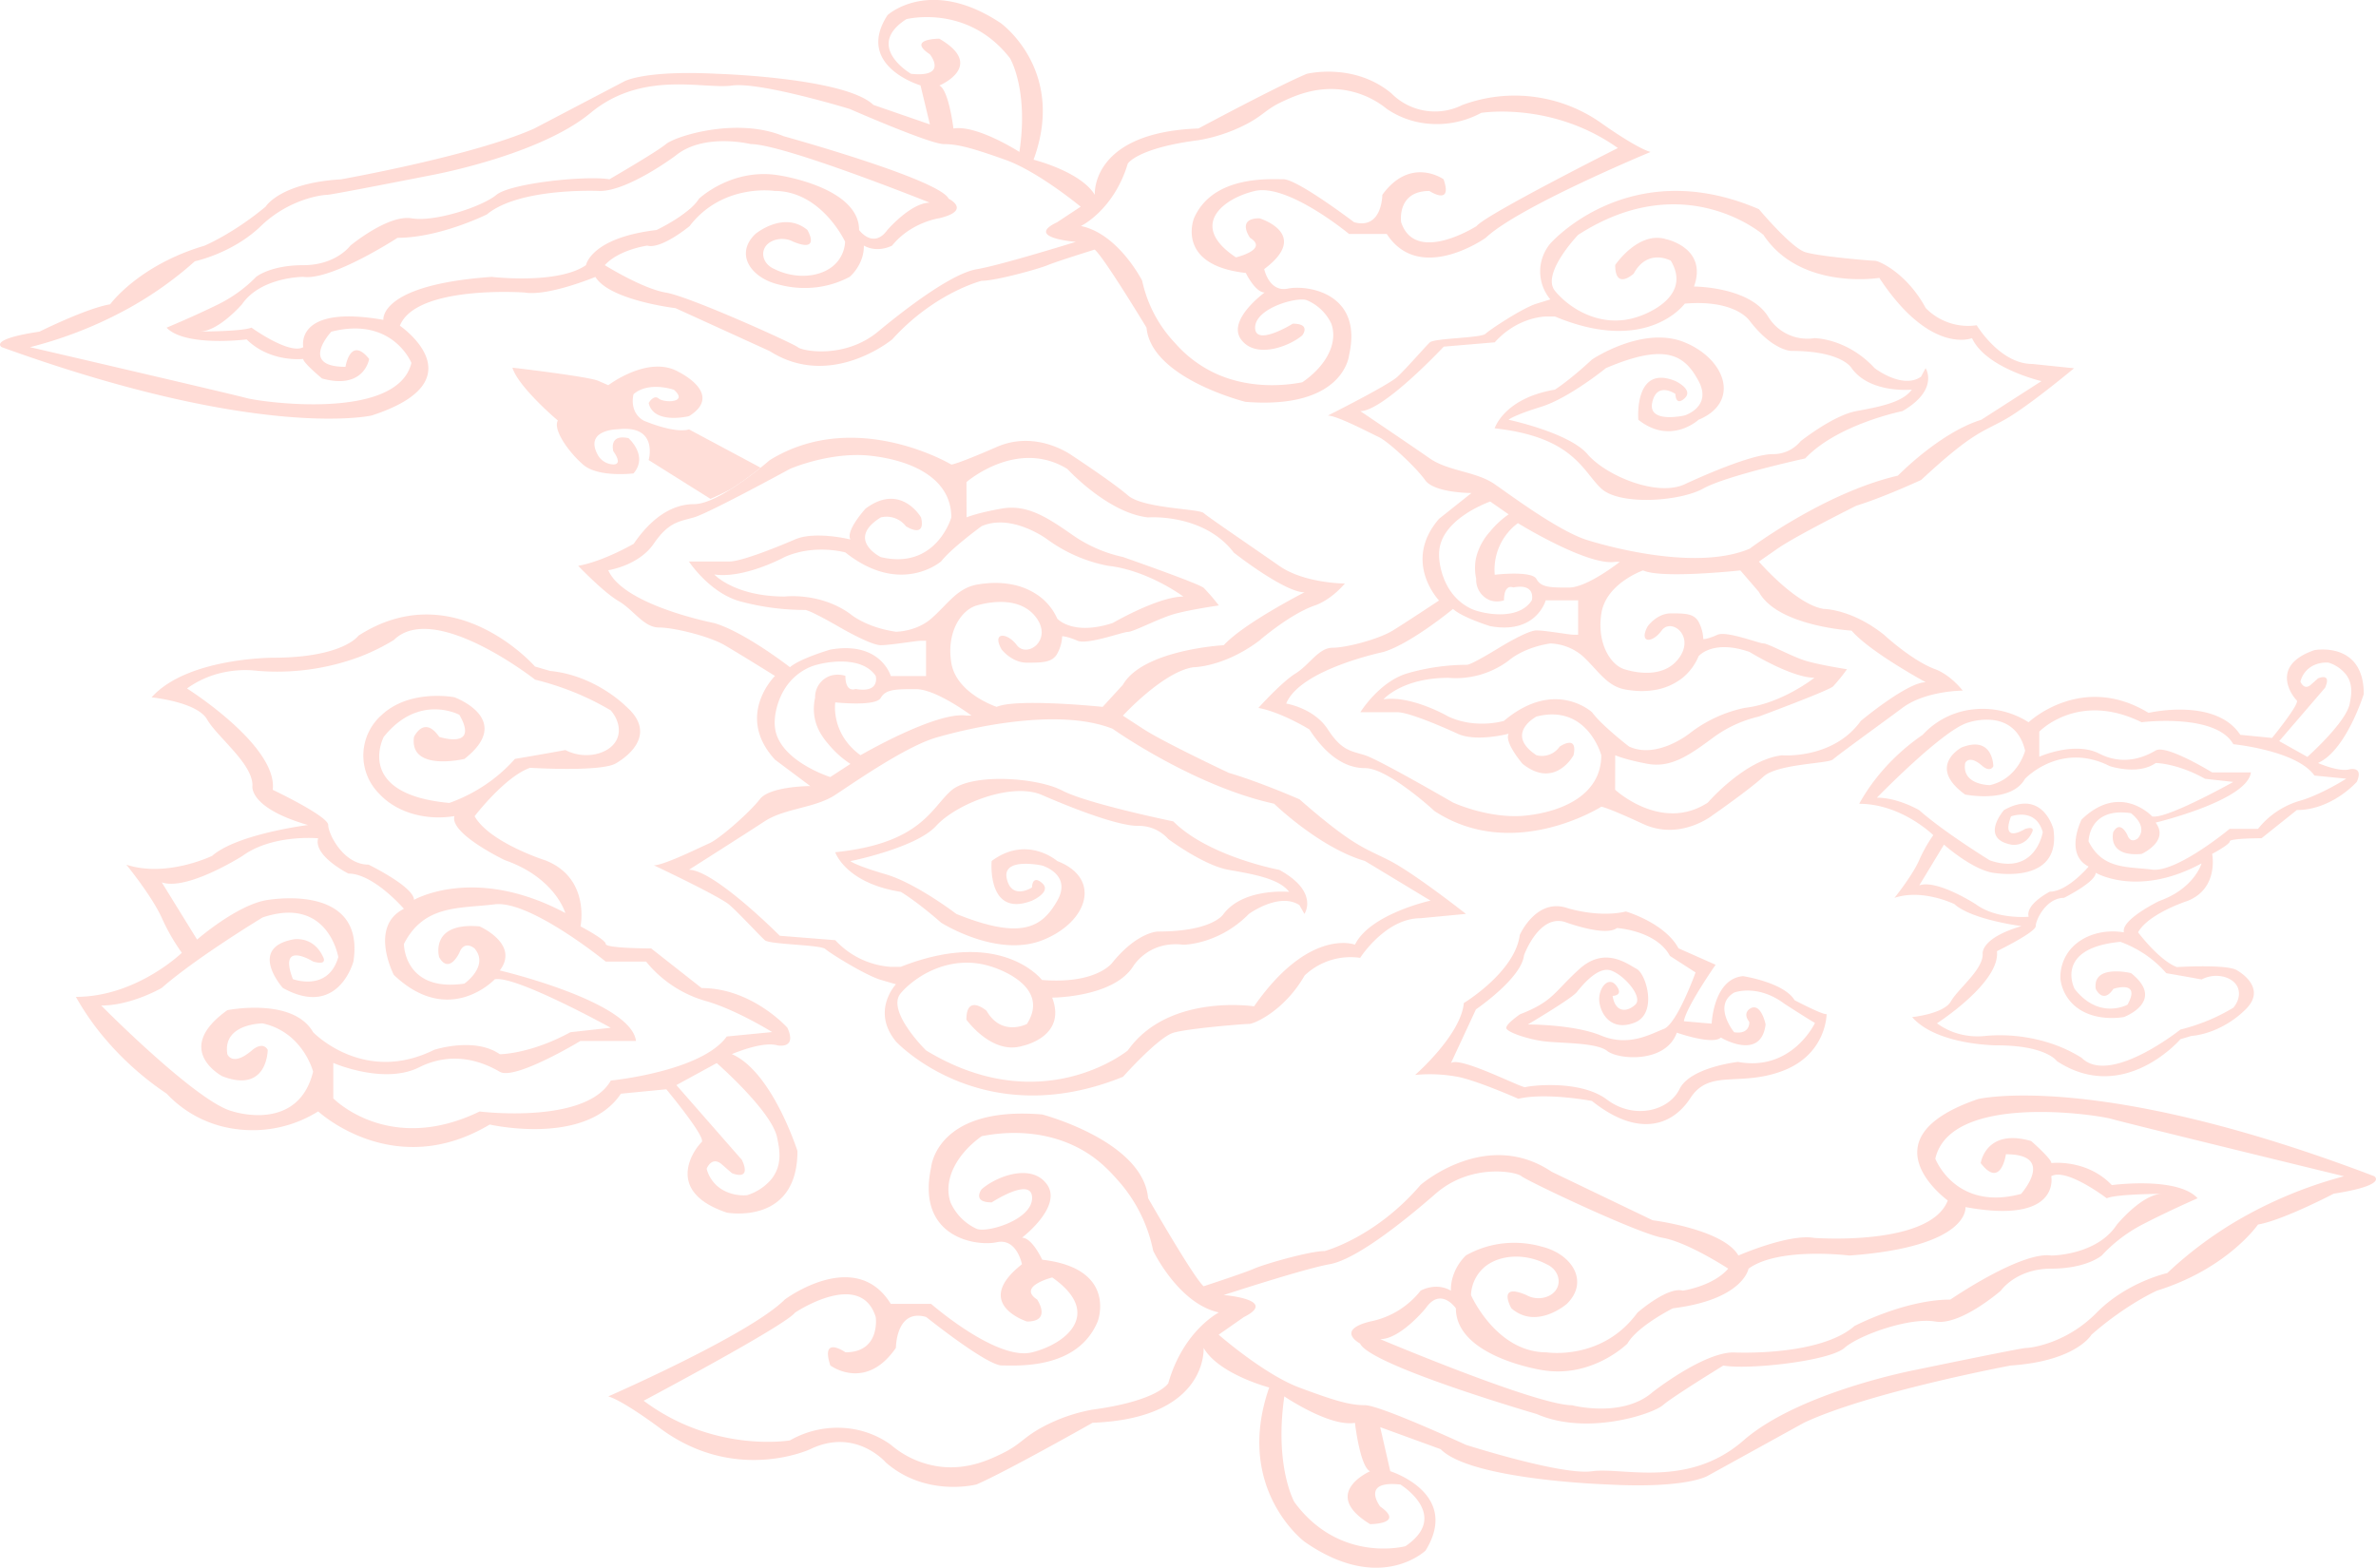 <svg id="Layer_1" data-name="Layer 1" xmlns="http://www.w3.org/2000/svg" viewBox="0 0 903.67 596.35"><defs><style>.cls-1,.cls-2{fill:#ffdcd6;}.cls-1{opacity:0.94;}</style></defs><title>mega_mendung</title><path class="cls-1" d="M532.75,794.87c-9.59-5-13.43-5-34.54-23.46,0,0-15.35-6.7-26.86-10.05,0,0-24.95-11.73-32.62-16.76l-7.68-5s15.35-16.76,26.86-18.43c0,0,11.51,0,24.95-10.05,0,0,11.51-10.05,21.11-13.41,0,0,5.76-1.68,11.51-8.38,0,0-15.35,0-24.95-6.7s-26.86-18.43-28.78-20.11-23-1.68-28.78-6.7-21.11-15.08-21.11-15.08-13.43-10.05-28.78-3.35-17.27,6.7-17.27,6.7-36.46-21.78-69.08-1.68c0,0-1.34,1.17-3.49,2.9a128.76,128.76,0,0,1-11.07,8l0,0c-4.18,2.65-8.56,4.93-12.11,5.61l-.06,0a9.86,9.86,0,0,1-2,.22c-9.59,0-17.27,6.7-23,15.08,0,0-11.51,6.7-21.11,8.38,0,0,9.59,10.05,15.35,13.41s9.59,10.05,15.35,10.05,19.19,3.35,24.95,6.7,19.19,11.73,19.19,11.73-15.35,15.08,0,31.84l13.43,10.05s-15.35,0-19.19,5-15.35,15.08-19.19,16.76-17.27,8.38-21.11,8.38c0,0,24.95,11.73,28.78,15.08s11.51,11.73,13.43,13.41,21.11,1.68,23,3.35,15.35,10.05,21.11,11.73l5.76,1.68s-9.59,10.05,0,21.78c0,0,32.62,35.19,86.35,13.41,0,0,13.43-15.08,19.19-16.76s26.86-3.35,28.78-3.35,13.43-5,21.11-18.43a25.35,25.35,0,0,1,21.11-6.7s9.59-15.08,23-15.08L561.53,815S542.34,799.89,532.75,794.87ZM371.56,650.76s19.19-16.76,38.38-5c0,0,15.35,16.76,30.7,18.43,0,0,21.11-1.68,32.62,13.41,0,0,19.19,15.08,26.86,15.08,0,0-23,11.73-30.7,20.11,0,0-30.7,1.68-38.38,15.08l-7.68,8.38s-32.62-3.35-40.3,0c0,0-15.35-5-17.27-16.76s3.84-20.11,9.59-21.78,17.27-3.35,23,5-3.84,15.08-7.68,10.05-9.59-5-5.76,1.68c0,0,3.84,5,9.59,5s9.59,0,11.51-3.35a15,15,0,0,0,1.92-6.7s1.92,0,5.76,1.68S431,707.73,433,707.73s11.51-5,17.27-6.7,17.27-3.35,17.27-3.35a68.3,68.3,0,0,0-5.76-6.7c-1.92-1.68-30.7-11.73-30.7-11.73a53.33,53.33,0,0,1-19.19-8.38c-9.59-6.7-17.27-11.73-26.86-10.05s-13.43,3.35-13.43,3.35Zm1.92,88.81h-1.92c-11.51-1.68-40.3,15.08-40.3,15.08-11.51-8.38-9.59-20.11-9.59-20.11s15.35,1.68,17.27-1.68,5.76-3.35,13.43-3.35S373.48,739.57,373.48,739.57Zm3.84-72.05c11.51-5,24.95,5,24.95,5a57.53,57.53,0,0,0,23,10.05c15.35,1.68,28.78,11.73,28.78,11.73-9.59,0-26.86,10.05-26.86,10.05-15.35,5-21.11-1.68-21.11-1.68a21.56,21.56,0,0,0-6.75-8.46,25.64,25.64,0,0,0-10.52-4.52,33.64,33.64,0,0,0-9.59-.42c-1.8.15-3.32.4-4,.54-7.37,1.51-10.88,7.47-17.06,12.87-5.76,5-13.43,5-13.43,5-11.51-1.68-17.27-6.7-17.27-6.7-11.51-8.38-24.95-6.7-24.95-6.7-19.19,0-26.86-8.38-26.86-8.38,11.51,1.68,26.86-6.7,26.86-6.7,11.51-5,23-1.68,23-1.68,21.11,16.76,36.46,3.35,36.46,3.35C365.81,675.9,377.32,667.52,377.32,667.52Zm-101.7,36.86s-34.54-6.7-40.3-20.11c0,0,11.51-1.68,17.27-10.05s9.59-8.38,15.35-10.05,36.46-18.43,36.46-18.43,15.35-6.7,30.7-5,30.7,8.38,30.7,23.46c0,0-5.76,20.11-26.86,15.08,0,0-13.43-6.7,0-15.08a9.26,9.26,0,0,1,9.59,3.35s7.68,5,5.76-3.35c0,0-7.68-13.41-21.11-3.35,0,0-7.68,8.38-5.76,11.73,0,0-13.43-3.35-21.11,0,0,0-19.19,8.38-24.95,8.38H266s7.68,11.73,19.19,15.08a94.68,94.68,0,0,0,24.95,3.35c1.92,0,13.43,6.7,13.43,6.7s11.51,6.7,15.35,6.7,13.43-1.68,15.35-1.68h1.92v13.41H342.78s-3.84-13.41-23-10.05c0,0-11.51,3.35-15.35,6.7C304.4,721.14,287.13,707.73,275.62,704.38Zm23.28,40.82a15.33,15.33,0,0,1-.25-4c.06-1.47,1.07-14.71,13.43-20.11,3.84-1.68,19.19-5,24.95,3.35,0,0,1.92,6.7-7.68,5,0,0-3.84,1.68-3.84-5a9.84,9.84,0,0,0-5.76,0,8.59,8.59,0,0,0-5.76,8.38,18.59,18.59,0,0,0,0,8.38c1.09,4.62,3.72,7.69,5.76,10.05a37,37,0,0,0,7.68,6.7l-7.68,5C316.51,761.87,301.12,756.06,298.89,745.2Zm220.42,81.5S502,820,480.94,850.16c0,0-32.62-5-48,16.76,0,0-32.62,26.81-76.76,0,0,0-15.35-15.08-9.59-21.78s19.19-15.08,34.54-10.05c0,0,23,6.7,13.43,21.78,0,0-9.59,5-15.35-5,0,0-7.68-6.7-7.68,3.35,0,0,9.59,13.41,21.11,10.05,0,0,17.27-3.35,11.51-18.43,0,0,23,0,30.7-11.73,0,0,5.76-10.05,19.19-8.38,0,0,13.43,0,24.95-11.73,0,0,11.51-8.38,19.19-3.35l1.92,3.35s5.76-8.38-9.59-16.76c0,0-26.86-5-40.3-18.43,0,0-32.62-6.7-42.22-11.73s-34.54-6.7-42.22,0-11.51,20.11-44.13,23.46c0,0,3.84,11.73,24.95,15.08,0,0,5.76,3.35,15.35,11.73,0,0,21.11,13.41,38.38,6.7s23-23.46,5.76-30.16c0,0-11.51-10.05-24.95,0,0,0-1.92,21.78,15.35,15.08,0,0,7.68-3.35,3.84-6.7s-3.84,1.68-3.84,1.68-7.68,5-9.59-3.35,13.43-5,13.43-5,11.51,3.35,5.76,13.41-13.43,15.08-38.38,5c0,0-15.35-11.73-26.86-15.08s-13.43-5-13.43-5,24.95-5,32.62-13.41,28.78-16.76,40.3-11.73,28.78,11.73,36.46,11.73a14.92,14.92,0,0,1,11.51,5s13.43,10.05,23,11.73,19.19,3.35,23,8.38c0,0-17.27-1.68-24.95,8.38,0,0-3.84,6.7-24.95,6.7,0,0-7.68,0-17.27,11.73,0,0-5.76,8.38-26.86,6.7,0,0-15.35-20.11-53.73-5h-3.84A31.72,31.72,0,0,1,321.67,825l-21.11-1.68S275.62,798.22,266,798.22c0,0,21.11-13.41,28.78-18.43s19.19-5,26.86-10.05S348.54,751.3,360,747.95s46.05-11.73,67.16-3.35c0,0,30.7,21.78,61.4,28.49,0,0,17.27,16.76,34.54,21.78l24.95,15.08S525.07,815,519.32,826.7Z" transform="translate(-3.98 -467.38)"/><path class="cls-1" d="M293.23,645.28a128.76,128.76,0,0,1-11.07,8l0,0-.9.49-3.09,1.54-1.44.67-1.27.6-1.27.55-23.51-14.76s3.84-13.41-11.51-11.73c0,0-13.43,0-7.68,10.05a7.06,7.06,0,0,0,5.76,3.35c3.84,0,0-5,0-5s-1.92-6.7,5.76-5c0,0,7.68,6.7,1.92,13.41,0,0-13.43,1.68-19.19-3.35s-11.51-13.41-9.59-16.76l-1.92-1.68s-13.43-11.73-15.35-18.43c0,0,28.78,3.35,32.62,5l3.84,1.68s15.35-11.73,26.86-5c0,0,17.27,8.38,3.84,16.76,0,0-13.43,3.35-15.35-5,0,0,1.92-3.35,3.84-1.68s11.51,1.68,5.76-3.35c0,0-9.59-3.35-15.35,1.68,0,0-1.92,6.7,3.84,10.05,0,0,11.51,5,17.27,3.35L291,644.06Z" transform="translate(-3.98 -467.38)"/><path class="cls-1" d="M266.95,547.32l-1.15,1-1.48,1.14-1.23.89-1.11.75-1.71,1.09-1.71,1-2.05,1.16-1.21.64a128.76,128.76,0,0,0,11.07-8Z" transform="translate(-3.98 -467.38)"/><path class="cls-1" d="M282.33,868.34s11.51-5,17.27-3.35c0,0,7.68,1.68,3.84-6.7,0,0-13.43-15.08-32.62-15.08l-19.19-15.08s-17.27,0-17.27-1.68-9.59-6.7-9.59-6.7,3.84-18.43-13.43-25.13c0,0-21.11-6.7-26.86-16.76,0,0,11.51-15.08,21.11-18.43,0,0,26.86,1.68,32.62-1.68S253.55,746,242,736c0,0-11.51-11.73-28.78-13.41l-5.76-1.68s-30.7-35.19-67.16-11.73c0,0-5.76,8.38-32.62,8.38,0,0-32.62,0-46.05,15.08,0,0,17.27,1.68,21.11,8.38S100,757.74,100,766.12c0,0-1.92,8.38,21.11,15.08,0,0-26.86,3.35-36.46,11.73,0,0-17.27,8.38-32.62,3.35,0,0,9.59,11.73,13.43,20.11a76.79,76.79,0,0,0,7.68,13.41s-17.27,16.76-40.3,16.76a101.61,101.61,0,0,0,9.36,13.82,113.88,113.88,0,0,0,25.18,23,43.62,43.62,0,0,0,26.81,13.52A47,47,0,0,0,125,890.12s28.78,26.81,65.24,5c0,0,36.46,8.38,49.89-11.73l17.27-1.68s15.35,18.43,13.43,20.11-15.35,18.43,9.59,26.81c0,0,26.86,5,26.86-23.46C307.28,905.2,297.69,875,282.33,868.34ZM107.72,767.8C109.64,751,75.1,729.26,75.1,729.26a36.5,36.5,0,0,1,13.66-6.07,39.6,39.6,0,0,1,13.2-.64,90,90,0,0,0,39.11-5.45,79.78,79.78,0,0,0,12.7-6.28c15.35-15.08,53.73,15.08,53.73,15.08a110.55,110.55,0,0,1,15.35,5,104.3,104.3,0,0,1,13.43,6.7c3.15,3.65,4,8.29,1.92,11.73-2.94,4.91-11.69,7.19-19.19,3.35-3.09.57-6.22,1.12-9.36,1.68-3.3.57-6.56,1.14-9.82,1.68a59.47,59.47,0,0,1-17.27,13.41,62.14,62.14,0,0,1-7.68,3.35c-36.46-3.35-24.95-25.13-24.95-25.13,13.43-16.76,28.78-8.38,28.78-8.38,7.68,13.41-7.68,8.38-7.68,8.38-5.76-8.38-9.59,0-9.59,0-1.92,13.41,19.19,8.38,19.19,8.38,19.19-15.08-3.84-23.46-3.84-23.46-1-.18-17.12-3-27.59,6.7a20.53,20.53,0,0,0-1,30c6.54,7.1,17.58,10.32,28.61,8.51-1.92,6.7,19.19,16.76,19.19,16.76,19.19,6.7,23,20.11,23,20.11-34.54-18.43-57.57-5-57.57-5,0-5-17.27-13.41-17.27-13.41-9.59,0-15.35-11.73-15.35-15.08S107.72,767.8,107.72,767.8ZM123.07,860c-7.68-13.41-32.62-8.38-32.62-8.38-21.11,15.08-1.92,25.13-1.92,25.13,17.27,6.7,17.27-10.05,17.27-10.05-1.92-3.35-5.76,0-5.76,0-7.68,6.7-9.59,1.68-9.59,1.68-1.92-11.73,13.43-11.73,13.43-11.73C119.23,860,123.07,875,123.07,875c-5.76,23.46-30.7,15.08-30.7,15.08-13.43-3.35-49.89-40.22-49.89-40.22,11.51,0,23-6.7,23-6.7,13.43-11.73,38.38-26.81,38.38-26.81,24.95-8.38,28.78,15.08,28.78,15.08-3.84,13.41-17.27,8.38-17.27,8.38-5.76-15.08,7.68-6.7,7.68-6.7,5.76,1.68,3.84-1.68,3.84-1.68-3.84-8.38-11.51-6.7-11.51-6.7-17.27,3.35-3.84,18.43-3.84,18.43,21.11,11.73,26.86-10.05,26.86-10.05C142.26,808,117.31,808,105.8,809.69s-26.86,15.08-26.86,15.08L65.5,803c9.59,3.35,30.7-10.05,30.7-10.05,11.51-8.38,28.78-6.7,28.78-6.7-1.92,6.7,11.51,13.41,11.51,13.41,9.59,0,21.11,13.41,21.11,13.41-13.43,6.7-3.84,25.13-3.84,25.13,21.11,20.11,38.38,1.68,38.38,1.68,7.68-1.68,44.13,18.43,44.13,18.43L220.93,860c-15.35,8.38-26.86,8.38-26.86,8.38-9.59-6.7-24.95-1.68-24.95-1.68C142.26,880.07,123.07,860,123.07,860Zm113.21,18.43c-9.59,16.76-49.89,11.73-49.89,11.73-34.54,16.76-55.65-5-55.65-5V871.69s19.19,8.38,32.62,1.68,24.95-1.68,30.7,1.68,30.7-11.73,30.7-11.73h21.11c-1.92-15.08-51.81-26.81-51.81-26.81,7.68-10.05-7.68-16.76-7.68-16.76C167.2,818.07,171,831.47,171,831.47c3.84,6.7,7.68-1.68,7.68-1.68,1.92-5,5.76-1.68,5.76-1.68,5.76,6.7-3.84,13.41-3.84,13.41-23,3.35-23-15.08-23-15.08,7.68-15.08,21.11-13.41,34.54-15.08s42.22,21.78,42.22,21.78h15.35a45.13,45.13,0,0,0,23,15.08c11.51,3.35,24.95,11.73,24.95,11.73l-17.27,1.68C270.82,875,236.28,878.39,236.28,878.39Zm61.42,37.07a19.67,19.67,0,0,1-9.61,6.5,16.29,16.29,0,0,1-8.63-1.68,13.06,13.06,0,0,1-6.72-8.38s1.92-5,5.76-1.68l3.84,3.35s7.68,3.35,3.84-5l-24.95-28.49,15.35-8.38s21.11,18.43,23,28.49C300.35,904.06,301.72,910.06,297.7,915.46Z" transform="translate(-3.98 -467.38)"/><path class="cls-1" d="M792.8,607.46l-15.86-1.64c-12.34,0-21.15-14.72-21.15-14.72a22.57,22.57,0,0,1-19.39-6.54c-7.05-13.08-17.63-18-19.39-18s-21.15-1.64-26.44-3.27-17.63-16.35-17.63-16.35C623.59,525.68,593.63,560,593.63,560a16.53,16.53,0,0,0,0,21.26l-5.29,1.64c-5.29,1.64-17.63,9.81-19.39,11.45s-19.39,1.64-21.15,3.27-8.81,9.81-12.34,13.08S509,625.45,509,625.45c3.53,0,15.86,6.54,19.39,8.18S542.51,645.07,546,650s17.63,4.91,17.63,4.91l-12.34,9.81c-14.1,16.35,0,31.07,0,31.07S539,703.95,533.7,707.22s-17.63,6.54-22.91,6.54-8.81,6.54-14.1,9.81-14.1,13.08-14.1,13.08c8.81,1.64,19.39,8.18,19.39,8.18,5.29,8.18,12.34,14.72,21.15,14.72a8.54,8.54,0,0,1,1.87.21l.05,0c3.26.67,7.28,2.89,11.12,5.48l0,0a118.8,118.8,0,0,1,10.17,7.8c2,1.68,3.21,2.83,3.21,2.83,30,19.63,63.45-1.64,63.45-1.64s1.76,0,15.86,6.54,26.44-3.27,26.44-3.27,14.1-9.81,19.39-14.72,24.68-4.91,26.44-6.54,17.63-13.08,26.44-19.63,22.91-6.54,22.91-6.54c-5.29-6.54-10.58-8.18-10.58-8.18-8.81-3.27-19.39-13.08-19.39-13.08C708.2,699,697.62,699,697.62,699c-10.58-1.64-24.68-18-24.68-18l7.05-4.91c7.05-4.91,30-16.35,30-16.35,10.58-3.27,24.68-9.81,24.68-9.81,19.39-18,22.91-18,31.73-22.9S792.8,607.46,792.8,607.46ZM618.3,754.65s3.53,1.64,12.34,3.27,15.86-3.27,24.68-9.81a47.41,47.41,0,0,1,17.63-8.18s26.44-9.81,28.2-11.45a65.79,65.79,0,0,0,5.29-6.54s-10.58-1.64-15.86-3.27-14.1-6.54-15.86-6.54-14.1-4.91-17.63-3.27-5.29,1.64-5.29,1.64a15.32,15.32,0,0,0-1.76-6.54c-1.76-3.27-5.29-3.27-10.58-3.27s-8.81,4.91-8.81,4.91c-3.53,6.54,1.76,6.54,5.29,1.64s12.34,1.64,7.05,9.81-15.86,6.54-21.15,4.91-10.58-9.81-8.81-21.26,15.86-16.35,15.86-16.35c7.05,3.27,37,0,37,0l7.05,8.18c7.05,13.08,35.25,14.72,35.25,14.72,7.05,8.18,28.2,19.63,28.2,19.63-7.05,0-24.68,14.72-24.68,14.72-10.58,14.72-30,13.08-30,13.08-14.1,1.64-28.2,18-28.2,18-17.63,11.45-35.25-4.91-35.25-4.91Zm-17.63-63.78c-7.05,0-10.58,0-12.34-3.27S572.48,686,572.48,686a22,22,0,0,1,8.81-19.63s26.44,16.35,37,14.72h1.76S607.73,690.87,600.68,690.87Zm8.81,47.43s-14.1-13.08-33.49,3.27c0,0-10.58,3.27-21.15-1.64,0,0-14.1-8.18-24.68-6.54,0,0,7.05-8.18,24.68-8.18a33.59,33.59,0,0,0,22.91-6.54s5.29-4.91,15.86-6.54A20,20,0,0,1,606,717c5.68,5.27,8.9,11.09,15.67,12.56a37.26,37.26,0,0,0,3.72.52,29.11,29.11,0,0,0,8.81-.41,22.81,22.81,0,0,0,9.66-4.42A20.86,20.86,0,0,0,650,717s5.29-6.54,19.39-1.64c0,0,15.86,9.81,24.68,9.81,0,0-12.34,9.81-26.44,11.45a51.13,51.13,0,0,0-21.15,9.81s-12.34,9.81-22.91,4.91C623.59,751.38,613,743.2,609.49,738.29ZM556.61,699c3.53,3.27,14.1,6.54,14.1,6.54,17.63,3.27,21.15-9.81,21.15-9.81H604.2v13.08h-1.76c-1.76,0-10.58-1.64-14.1-1.64s-14.1,6.54-14.1,6.54-10.58,6.54-12.34,6.54A82.12,82.12,0,0,0,539,723.57c-10.58,3.27-17.63,14.72-17.63,14.72h14.1c5.29,0,22.91,8.18,22.91,8.18,7.05,3.27,19.39,0,19.39,0-1.76,3.27,5.29,11.45,5.29,11.45,12.34,9.81,19.39-3.27,19.39-3.27,1.76-8.18-5.29-3.27-5.29-3.27a8.19,8.19,0,0,1-8.81,3.27c-12.34-8.18,0-14.72,0-14.72C607.73,735,613,754.65,613,754.65c0,14.72-14.1,21.26-28.2,22.9s-28.2-4.91-28.2-4.91-28.2-16.35-33.49-18-8.81-1.64-14.1-9.81S493.16,735,493.16,735c5.29-13.08,37-19.63,37-19.63C540.75,712.13,556.61,699,556.61,699Zm14.1-40.89,7.05,4.91a34.71,34.71,0,0,0-7.05,6.54,23,23,0,0,0-5.29,9.81,19.25,19.25,0,0,0,0,8.18,8.38,8.38,0,0,0,5.29,8.18,8.53,8.53,0,0,0,5.29,0c0-6.54,3.53-4.91,3.53-4.91,8.81-1.64,7.05,4.91,7.05,4.91-5.29,8.18-19.39,4.91-22.91,3.27-11.35-5.27-12.29-18.19-12.34-19.63a15.88,15.88,0,0,1,.23-3.86C553.6,665,567.74,659.28,570.71,658.16Zm209.75-45.79-22.91,14.72c-15.86,4.91-31.73,21.26-31.73,21.26-28.2,6.54-56.4,27.8-56.4,27.8-19.39,8.18-51.11,0-61.69-3.27s-28.2-16.35-35.25-21.26-17.63-4.91-24.68-9.81-26.44-18-26.44-18c8.81,0,31.73-24.53,31.73-24.53l19.39-1.64c8.81-9.81,19.39-9.81,19.39-9.81h3.53c35.25,14.72,49.35-4.91,49.35-4.91,19.39-1.64,24.68,6.54,24.68,6.54,8.81,11.45,15.86,11.45,15.86,11.45,19.39,0,22.91,6.54,22.91,6.54,7.05,9.81,22.91,8.18,22.91,8.18-3.53,4.91-12.34,6.54-21.15,8.18s-21.15,11.45-21.15,11.45a13.46,13.46,0,0,1-10.58,4.91c-7.05,0-22.91,6.54-33.49,11.45s-30-3.27-37-11.45-30-13.08-30-13.08,1.76-1.64,12.34-4.91,24.68-14.72,24.68-14.72c22.91-9.81,30-4.91,35.25,4.91s-5.29,13.08-5.29,13.08-14.1,3.27-12.34-4.91,8.81-3.27,8.81-3.27,0,4.91,3.53,1.64-3.53-6.54-3.53-6.54c-15.86-6.54-14.1,14.72-14.1,14.72,12.34,9.81,22.91,0,22.91,0,15.86-6.54,10.58-22.9-5.29-29.44s-35.25,6.54-35.25,6.54c-8.81,8.18-14.1,11.45-14.1,11.45-19.39,3.27-22.91,14.72-22.91,14.72,30,3.27,33.49,16.35,40.54,22.9s30,4.91,38.78,0,38.78-11.45,38.78-11.45c12.34-13.08,37-18,37-18,14.1-8.18,8.81-16.35,8.81-16.35l-1.76,3.27c-7.05,4.91-17.63-3.27-17.63-3.27C706.43,596,694.09,596,694.09,596a17.45,17.45,0,0,1-17.63-8.18c-7.05-11.45-28.2-11.45-28.2-11.45,5.29-14.72-10.58-18-10.58-18-10.58-3.27-19.39,9.81-19.39,9.81,0,9.81,7.05,3.27,7.05,3.27,5.29-9.81,14.1-4.91,14.1-4.91,8.81,14.72-12.34,21.26-12.34,21.26-14.1,4.91-26.44-3.27-31.73-9.81s8.81-21.26,8.81-21.26c40.54-26.17,70.5,0,70.5,0,14.1,21.26,44.06,16.35,44.06,16.35C738.16,602.55,754,596,754,596,759.31,607.46,780.46,612.36,780.46,612.36Z" transform="translate(-3.98 -467.38)"/><path class="cls-2" d="M906.93,914.76C801.39,874.54,756.3,885.43,756.3,885.43,712.16,900.51,744.78,924,744.78,924c-6.72,17.59-50.85,14.24-50.85,14.24-9.59-1.68-28.78,6.7-28.78,6.7-5.76-10.05-32.62-13.41-32.62-13.41l-38.38-18.43c-24.95-16.76-49.89,5-49.89,5C527,938.22,507.8,943.24,507.8,943.24c-5.76,0-23,5-26.86,6.7s-19.19,6.7-19.19,6.7c-3.84-3.35-21.11-33.51-21.11-33.51-1.92-21.78-40.3-31.84-40.3-31.84-40.3-3.35-42.22,20.11-42.22,20.11-5.76,26.81,17.27,30.16,24.95,28.49s9.59,8.38,9.59,8.38c-19.19,15.08,1.92,21.78,1.92,21.78,9.59,0,3.84-8.38,3.84-8.38-7.68-5,5.76-8.38,5.76-8.38,19.19,13.41,5.76,25.13-7.68,28.49s-38.38-18.43-38.38-18.43H342.78c-13.43-21.78-40.3-1.68-40.3-1.68-13.43,13.41-67.16,36.86-67.16,36.86,5.76,1.68,19.19,11.73,19.19,11.73,28.78,21.78,57.57,8.38,57.57,8.38,17.27-8.38,28.78,5,28.78,5,15.35,13.41,34.54,8.38,34.54,8.38,11.51-5,44.13-23.46,44.13-23.46,44.13-1.68,42.22-28.49,42.22-28.49,5.76,10.05,24.95,15.08,24.95,15.08-13.43,38.54,13.43,58.65,13.43,58.65,28.78,20.11,46.05,3.35,46.05,3.35,13.43-21.78-13.43-30.16-13.43-30.16l-3.84-16.76,23,8.38c11.51,11.73,63.32,13.41,63.32,13.41,30.7,1.68,38.38-3.35,38.38-3.35l36.46-20.11c24.95-11.73,78.67-21.78,78.67-21.78,24.95-1.68,30.7-11.73,30.7-11.73,13.43-11.73,24.95-16.76,24.95-16.76,26.86-8.38,38.38-25.13,38.38-25.13,9.59-1.68,28.78-11.73,28.78-11.73C912.69,918.11,906.93,914.76,906.93,914.76ZM669,949.95c11.51-8.38,38.38-5,38.38-5,46.05-3.35,44.13-18.43,44.13-18.43,36.46,6.7,32.62-11.73,32.62-11.73,5.76-3.35,21.11,8.38,21.11,8.38,3.84-1.68,21.11-1.68,21.11-1.68-7.68,0-17.27,11.73-17.27,11.73-7.68,11.73-24.95,11.73-24.95,11.73-11.51-1.68-38.38,16.76-38.38,16.76-17.27,0-36.46,10.05-36.46,10.05-13.43,11.73-46.05,10.05-46.05,10.05-11.51,0-30.7,15.08-30.7,15.08-11.51,10.05-30.7,5-30.7,5-13.43,0-72.92-25.13-72.92-25.13,7.68,0,17.27-11.73,17.27-11.73,5.76-8.38,11.51,0,11.51,0,0,18.43,32.62,23.46,32.62,23.46,19.19,3.35,32.62-10.05,32.62-10.05,3.84-6.7,17.27-13.41,17.27-13.41C667.07,961.68,669,949.95,669,949.95ZM448.32,993.51s-3.84,6.7-28.78,10.05a64.18,64.18,0,0,0-19.19,6.7c-7.46,4.07-8.08,6.53-15.35,10.05-4.39,2.13-12.63,6.12-23,5a35.46,35.46,0,0,1-19.19-8.38,34.38,34.38,0,0,0-16.54-6.28,36.37,36.37,0,0,0-21.84,4.61s-28.78,5-55.65-15.08c0,0,53.73-28.49,57.57-33.51,0,0,24.95-16.76,30.7,1.68,0,0,1.92,13.41-11.51,13.41,0,0-9.59-6.7-5.76,5,0,0,13.43,10.05,24.95-6.7,0,0,0-15.08,11.51-11.73,0,0,23,18.43,28.78,18.43s28.78,1.68,36.46-16.76c0,0,7.68-20.11-21.11-23.46,0,0-3.84-8.38-7.68-8.38,0,0,15.35-11.73,9.59-20.11s-19.19-3.35-24.95,1.68c0,0-3.84,5,3.84,5,0,0,15.35-10.05,15.35-1.68s-17.27,13.41-21.11,11.73a20,20,0,0,1-9.9-10c-2.84-8.23,1.88-18.08,11.82-25.22,5.43-1.09,20-3.28,34.54,3.35,8.81,4,13.89,9.6,17.27,13.41a57.12,57.12,0,0,1,13.43,26.81s9.59,20.11,24.95,23.46C467.51,966.7,454.07,973.4,448.32,993.51Zm88.27,38.54s19.19,11.73,1.92,23.46c0,0-24.95,6.7-42.22-16.76,0,0-7.68-13.41-3.84-40.22,0,0,17.27,11.73,26.86,10.05,0,0,1.92,16.76,5.76,18.43,0,0-19.19,8.38,0,20.11,0,0,13.43,0,3.84-6.7C528.91,1040.43,521.24,1030.38,536.59,1032.05ZM855.12,931.51a148.59,148.59,0,0,0-26.86,20.11S812.9,955,801.39,966.7s-24.95,13.41-26.86,13.41-42.22,8.38-42.22,8.38-44.13,8.38-65.24,26.81S621,1025.35,609.5,1027s-48-10.05-48-10.05-32.62-15.08-38.38-15.08-11.51-1.68-24.95-6.7-30.7-20.11-30.7-20.11l9.59-6.7c13.43-6.7-7.68-8.38-7.68-8.38s30.7-10.05,40.3-11.73,26.86-15.08,40.3-26.81,30.7-8.38,32.62-6.7,44.13,21.78,53.73,23.46,24.95,11.73,24.95,11.73c-5.76,6.7-17.27,8.38-17.27,8.38-5.76-1.68-17.27,8.38-17.27,8.38-13.43,18.43-34.54,15.08-34.54,15.08C573,981.78,563.45,960,563.45,960a14.74,14.74,0,0,1,5.32-10.82c5.76-4.64,15.37-5.18,23.47-.9,4.47,2,5.78,6.89,3.32,10.05-2.25,2.88-7.2,3.82-11,1.68-11.51-5-5.76,5-5.76,5,9.59,8.38,21.11-1.68,21.11-1.68,1.17-1.16,4-4.24,3.91-8.43,0-5.81-5.45-11.39-13.51-13.35a38.46,38.46,0,0,0-13.22-1.34,37.1,37.1,0,0,0-15.56,4.69,19.34,19.34,0,0,0-5,8.18,17,17,0,0,0-.73,5.23c-5.76-3.35-11.51,0-11.51,0a32.31,32.31,0,0,1-19.19,11.73c-13.43,3.35-3.84,8.38-3.84,8.38,3.84,8.38,67.16,26.81,67.16,26.81,19.19,8.38,44.13,0,48-3.35s23-15.08,23-15.08c9.59,1.68,40.3-1.68,46.05-6.7s24.95-11.73,34.54-10.05,24.95-11.73,24.95-11.73,5.76-8.38,19.19-8.38,19.19-5,19.19-5a56.77,56.77,0,0,1,15.35-11.73c9.59-5,21.11-10.05,21.11-10.05-7.68-8.38-32.62-5-32.62-5-9.59-10.05-23-8.38-23-8.38,0-1.68-7.68-8.38-7.68-8.38-17.27-5-19.19,8.38-19.19,8.38,7.68,10.05,9.59-3.35,9.59-3.35,19.19,0,5.76,15.08,5.76,15.08-24.95,6.7-32.62-13.41-32.62-13.41,5.76-25.13,61.4-16.76,67.16-15.08s88.27,21.78,88.27,21.78A163.53,163.53,0,0,0,855.12,931.51Z" transform="translate(-3.98 -467.38)"/><path class="cls-2" d="M686.52,847.83c-4.1-6.8-19.61-9.15-19.61-9.15-11.27,1-11.93,18.07-11.93,18.07l-10.57-.92c.83-5.36,12.07-21.48,12.07-21.48l-14.11-6.26c-5.24-9.71-20-14-20-14-10.7,2.49-22.41-1.35-22.41-1.35C588.21,808.88,582,823,582,823c-1.8,14.13-21.28,25.91-21.28,25.91-1.1,12.18-18.53,27.35-18.53,27.35a57.89,57.89,0,0,1,17.12.89c8,1.91,22.14,8.17,22.14,8.17,10.7-2.49,28,.84,28,.84,16.94,13.55,30.18,10.07,37.48-1.16s18.87-4,35.34-10.4,16.43-21.5,16.43-21.5C697.52,853.62,686.52,847.83,686.52,847.83ZM665,871.3s-18.17,2-22.24,10.33-17.3,11.77-27.61,4-29.74-5.21-31-4.72-25.11-12-28.35-9.11l9.53-20.49s17.3-11.77,18.27-20.54c0,0,5.6-15.61,15.47-12.73,0,0,15.37,5.77,19.87,2.34,0,0,14.94.9,20.18,10.61l9.74,6.28s-7,19.51-12.07,21.48-13.37,6.88-23.81,2.55-27.91-4.24-27.91-4.24,16.6-9.82,18.57-12.26,7.87-9.77,12.8-8.34,12.71,10.16,9.47,13.1-7.6,3-8.6-3.37c0,0,4.37,0,1.4-3.9s-6.9,1-6.47,5.87,4.54,11.66,13.41,8.21,4.46-18.52.8-20.45-12.14-8.7-21.84.11-9.83,12.22-22.5,17.15c0,0-5.77,3.92-5.2,5.38s7.34,3.86,13.54,4.8,20.57.39,24.81,3.77,22.28,4.76,26.47-6.95c0,0,13.54,4.8,16.77,1.86,0,0,15.24,9.17,17-5,0,0-1.57-7.78-5.37-6.3,0,0-3.8,1.48-.83,5.36,0,0,.43,4.87-5.77,3.92,0,0-8.34-10.18,0-15.09,0,0,8.87-3.45,19.17,4.29,0,0,9.74,6.28,11.57,7.25C694.29,856.55,685.46,875.09,665,871.3Z" transform="translate(-3.98 -467.38)"/><path class="cls-1" d="M903,731.38c0-20.28-18.79-16.7-18.79-16.7-17.44,6-8.05,17.89-6.71,19.08s-9.39,14.31-9.39,14.31l-12.08-1.19c-9.39-14.31-34.89-8.35-34.89-8.35-25.5-15.5-45.62,3.58-45.62,3.58A32.42,32.42,0,0,0,754,737.26a30.36,30.36,0,0,0-18.75,9.62,80.15,80.15,0,0,0-17.61,16.4,72.41,72.41,0,0,0-6.55,9.84c16.1,0,28.18,11.93,28.18,11.93a54.88,54.88,0,0,0-5.37,9.54c-2.68,6-9.39,14.31-9.39,14.31,10.73-3.58,22.81,2.39,22.81,2.39,6.71,6,25.5,8.35,25.5,8.35-16.1,4.77-14.76,10.73-14.76,10.73,0,6-9.39,13.12-12.08,17.89s-14.76,6-14.76,6C740.67,865,763.48,865,763.48,865c18.79,0,22.81,6,22.81,6,25.5,16.7,47-8.35,47-8.35l4-1.19c12.08-1.19,20.13-9.54,20.13-9.54,8.05-7.16,1.34-13.12-2.68-15.5s-22.81-1.19-22.81-1.19C825.2,832.75,817.15,822,817.15,822c4-7.16,18.79-11.93,18.79-11.93,12.08-4.77,9.39-17.89,9.39-17.89s6.71-3.58,6.71-4.77,12.08-1.19,12.08-1.19l13.42-10.73c13.42,0,22.81-10.73,22.81-10.73,2.68-6-2.68-4.77-2.68-4.77-4,1.19-12.08-2.39-12.08-2.39C896.32,752.84,903,731.38,903,731.38ZM778.24,819.63c0-2.39,4-10.73,10.73-10.73,0,0,12.08-6,12.08-9.54,0,0,16.1,9.54,40.26-3.58,0,0-2.68,9.54-16.1,14.31,0,0-14.76,7.16-13.42,11.93-7.72-1.29-15.43,1-20,6.06a16.34,16.34,0,0,0-4.15,11.83,16.14,16.14,0,0,0,4.86,9.54c7.33,6.94,18.6,4.9,19.3,4.77,0,0,16.1-6,2.68-16.7,0,0-14.76-3.58-13.42,6,0,0,2.68,6,6.71,0,0,0,10.73-3.58,5.37,6,0,0-10.73,6-20.13-6,0,0-8.05-15.5,17.44-17.89a43.06,43.06,0,0,1,5.37,2.39,41.71,41.71,0,0,1,12.08,9.54c2.28.38,4.56.79,6.87,1.19s4.39.79,6.55,1.19c5.25-2.73,11.37-1.11,13.42,2.39,1.44,2.44.86,5.75-1.34,8.35a72.44,72.44,0,0,1-9.39,4.77A76.35,76.35,0,0,1,833.25,859s-26.84,21.47-37.57,10.73a55.4,55.4,0,0,0-8.88-4.47,62,62,0,0,0-27.35-3.88,27.22,27.22,0,0,1-9.23-.45,25.32,25.32,0,0,1-9.55-4.32s24.15-15.5,22.81-27.43C763.48,829.18,778.24,822,778.24,819.63Zm28.18-60.83s10.73,3.58,17.44-1.19c0,0,8.05,0,18.79,6l10.73,1.19s-25.5,14.31-30.86,13.12c0,0-12.08-13.12-26.84,1.19,0,0-6.71,13.12,2.68,17.89,0,0-8.05,9.54-14.76,9.54,0,0-9.39,4.77-8.05,9.54,0,0-12.08,1.19-20.13-4.77,0,0-14.76-9.54-21.47-7.16l9.39-15.5s10.73,9.54,18.79,10.73,25.5,1.19,22.81-16.7c0,0-4-15.5-18.79-7.16,0,0-9.39,10.73,2.68,13.12,0,0,5.37,1.19,8.05-4.77,0,0,1.34-2.39-2.68-1.19,0,0-9.39,6-5.37-4.77,0,0,9.39-3.58,12.08,6,0,0-2.68,16.7-20.13,10.73,0,0-17.44-10.73-26.84-19.08,0,0-8.05-4.77-16.1-4.77,0,0,25.5-26.24,34.89-28.62,0,0,17.44-6,21.47,10.73,0,0-2.68,10.73-13.42,13.12,0,0-10.73,0-9.39-8.35,0,0,1.34-3.58,6.71,1.19,0,0,2.68,2.39,4,0,0,0,0-11.93-12.08-7.16,0,0-13.42,7.16,1.34,17.89,0,0,17.44,3.58,22.81-6C774.21,763.58,787.63,749.27,806.42,758.81Zm77.83,3.58,12.08,1.19s-9.39,6-17.44,8.35a31.54,31.54,0,0,0-16.1,10.73H852s-20.13,16.7-29.52,15.5-18.79,0-24.15-10.73c0,0,0-13.12,16.1-10.73,0,0,6.71,4.77,2.68,9.54,0,0-2.68,2.39-4-1.19,0,0-2.68-6-5.37-1.19,0,0-2.68,9.54,10.73,8.35,0,0,10.73-4.77,5.37-11.93,0,0,34.89-8.35,36.23-19.08H845.33s-17.44-10.73-21.47-8.35-12.08,6-21.47,1.19-22.81,1.19-22.81,1.19v-9.54s14.76-15.5,38.91-3.58c0,0,28.18-3.58,34.89,8.35C853.38,750.46,877.54,752.84,884.25,762.39ZM897.66,735c-1.34,7.16-16.1,20.28-16.1,20.28l-10.73-6L888.27,729c2.68-6-2.68-3.58-2.68-3.58l-2.68,2.39c-2.68,2.39-4-1.19-4-1.19a9.29,9.29,0,0,1,4.7-6,11.22,11.22,0,0,1,6-1.19,13.74,13.74,0,0,1,6.72,4.63C899.14,727.92,898.19,732.19,897.66,735Z" transform="translate(-3.98 -467.38)"/><path class="cls-2" d="M4.65,599.43c98.55,35.65,140.66,26,140.66,26,41.21-13.37,10.75-34.16,10.75-34.16,6.27-15.59,47.49-12.62,47.49-12.62,9,1.49,26.88-5.94,26.88-5.94,5.38,8.91,30.46,11.88,30.46,11.88l35.84,16.34c23.29,14.85,46.59-4.46,46.59-4.46,16.13-17.82,34-22.28,34-22.28,5.38,0,21.5-4.46,25.09-5.94s17.92-5.94,17.92-5.94c3.58,3,19.71,29.7,19.71,29.7,1.79,19.31,37.63,28.22,37.63,28.22,37.63,3,39.42-17.82,39.42-17.82,5.38-23.76-16.13-26.73-23.29-25.25s-9-7.43-9-7.43c17.92-13.37-1.79-19.31-1.79-19.31-9,0-3.58,7.43-3.58,7.43,7.17,4.46-5.38,7.43-5.38,7.43-17.92-11.88-5.38-22.28,7.17-25.25s35.84,16.34,35.84,16.34h14.34c12.54,19.31,37.63,1.49,37.63,1.49,12.54-11.88,62.72-32.67,62.72-32.67-5.38-1.49-17.92-10.4-17.92-10.4a57.11,57.11,0,0,0-53.76-7.43,23.3,23.3,0,0,1-26.88-4.46C518.92,491,501,495.46,501,495.46c-10.75,4.46-41.21,20.79-41.21,20.79-41.21,1.49-39.42,25.25-39.42,25.25-5.38-8.91-23.29-13.37-23.29-13.37,12.54-34.16-12.54-52-12.54-52-26.88-17.82-43-3-43-3-12.54,19.31,12.54,26.73,12.54,26.73l3.58,14.85-21.5-7.43C325.4,496.95,277,495.46,277,495.46c-28.67-1.49-35.84,3-35.84,3l-34,17.82c-23.29,10.4-73.47,19.31-73.47,19.31C110.37,537,105,546,105,546c-12.54,10.4-23.29,14.85-23.29,14.85-25.09,7.43-35.84,22.28-35.84,22.28-9,1.49-26.88,10.4-26.88,10.4C-.72,596.46,4.65,599.43,4.65,599.43Zm222.19-31.19C216.09,575.67,191,572.7,191,572.7c-43,3-41.21,16.34-41.21,16.34-34-5.94-30.46,10.4-30.46,10.4C114,602.4,99.62,592,99.62,592c-3.58,1.49-19.71,1.49-19.71,1.49,7.17,0,16.13-10.4,16.13-10.4,7.17-10.4,23.29-10.4,23.29-10.4,10.75,1.49,35.84-14.85,35.84-14.85,16.13,0,34-8.91,34-8.91,12.54-10.4,43-8.91,43-8.91,10.75,0,28.67-13.37,28.67-13.37,10.75-8.91,28.67-4.46,28.67-4.46,12.54,0,68.09,22.28,68.09,22.28-7.17,0-16.13,10.4-16.13,10.4-5.38,7.43-10.75,0-10.75,0,0-16.34-30.46-20.79-30.46-20.79-17.92-3-30.46,8.91-30.46,8.91-3.58,5.94-16.13,11.88-16.13,11.88C228.64,557.84,226.85,568.24,226.85,568.24Zm206.07-38.62s3.58-5.94,26.88-8.91a62.13,62.13,0,0,0,17.92-5.94c7-3.61,7.54-5.79,14.34-8.91,4.1-1.89,11.79-5.42,21.5-4.46a33.93,33.93,0,0,1,17.92,7.43,33.08,33.08,0,0,0,15.45,5.57,35.41,35.41,0,0,0,20.39-4.08s26.88-4.46,52,13.37c0,0-50.17,25.25-53.76,29.7,0,0-23.29,14.85-28.67-1.49,0,0-1.79-11.88,10.75-11.88,0,0,9,5.94,5.38-4.46,0,0-12.54-8.91-23.29,5.94,0,0,0,13.37-10.75,10.4,0,0-21.5-16.34-26.88-16.34s-26.88-1.49-34,14.85c0,0-7.17,17.82,19.71,20.79,0,0,3.58,7.43,7.17,7.43,0,0-14.34,10.4-9,17.82s17.92,3,23.29-1.49c0,0,3.58-4.46-3.58-4.46,0,0-14.34,8.91-14.34,1.49s16.13-11.88,19.71-10.4a18.11,18.11,0,0,1,9.25,8.84c2.65,7.29-1.76,16-11,22.35-5.07,1-18.69,2.91-32.25-3a46.29,46.29,0,0,1-16.13-11.88,49.62,49.62,0,0,1-12.54-23.76s-9-17.82-23.29-20.79C415,553.39,427.54,547.45,432.91,529.62Zm-82.43-34.16s-17.92-10.4-1.79-20.79c0,0,23.29-5.94,39.42,14.85,0,0,7.17,11.88,3.58,35.65,0,0-16.13-10.4-25.09-8.91,0,0-1.79-14.85-5.38-16.34,0,0,17.92-7.43,0-17.82,0,0-12.54,0-3.58,5.94C357.65,488,364.82,496.95,350.49,495.46ZM53,584.58a138.36,138.36,0,0,0,25.09-17.82s14.34-3,25.09-13.37,23.29-11.88,25.09-11.88,39.42-7.43,39.42-7.43,41.21-7.43,60.92-23.76,43-8.91,53.76-10.4,44.8,8.91,44.8,8.91S357.65,522.2,363,522.2s10.75,1.49,23.29,5.94S415,546,415,546l-9,5.94c-12.54,5.94,7.17,7.43,7.17,7.43s-28.67,8.91-37.63,10.4-25.09,13.37-37.63,23.76-28.67,7.43-30.46,5.94-41.21-19.31-50.17-20.79S234,568.24,234,568.24c5.38-5.94,16.13-7.43,16.13-7.43,5.38,1.49,16.13-7.43,16.13-7.43C278.81,537,298.52,540,298.52,540c17.92,0,26.88,19.31,26.88,19.31a12.78,12.78,0,0,1-5,9.59c-5.38,4.11-14.35,4.59-21.91.8-4.18-1.77-5.39-6.1-3.1-8.91,2.1-2.55,6.72-3.39,10.27-1.49,10.75,4.46,5.38-4.46,5.38-4.46-9-7.43-19.71,1.49-19.71,1.49-1.09,1-3.69,3.76-3.66,7.47,0,5.15,5.09,10.1,12.61,11.84a37.74,37.74,0,0,0,12.35,1.19,36,36,0,0,0,14.53-4.16,17.05,17.05,0,0,0,4.69-7.25,14.37,14.37,0,0,0,.68-4.63c5.38,3,10.75,0,10.75,0,7.17-8.91,17.92-10.4,17.92-10.4,12.54-3,3.58-7.43,3.58-7.43-3.58-7.43-62.72-23.76-62.72-23.76-17.92-7.43-41.21,0-44.8,3s-21.5,13.37-21.5,13.37c-9-1.49-37.63,1.49-43,5.94s-23.29,10.4-32.25,8.91-23.29,10.4-23.29,10.4-5.38,7.43-17.92,7.43-17.92,4.46-17.92,4.46a52.62,52.62,0,0,1-14.34,10.4c-9,4.46-19.71,8.91-19.71,8.91,7.17,7.43,30.46,4.46,30.46,4.46,9,8.91,21.5,7.43,21.5,7.43,0,1.49,7.17,7.43,7.17,7.43,16.13,4.46,17.92-7.43,17.92-7.43-7.17-8.91-9,3-9,3-17.92,0-5.38-13.37-5.38-13.37,23.29-5.94,30.46,11.88,30.46,11.88-5.38,22.28-57.34,14.85-62.72,13.37S15.4,599.43,15.4,599.43A157.41,157.41,0,0,0,53,584.58Z" transform="translate(-3.98 -467.38)"/></svg>